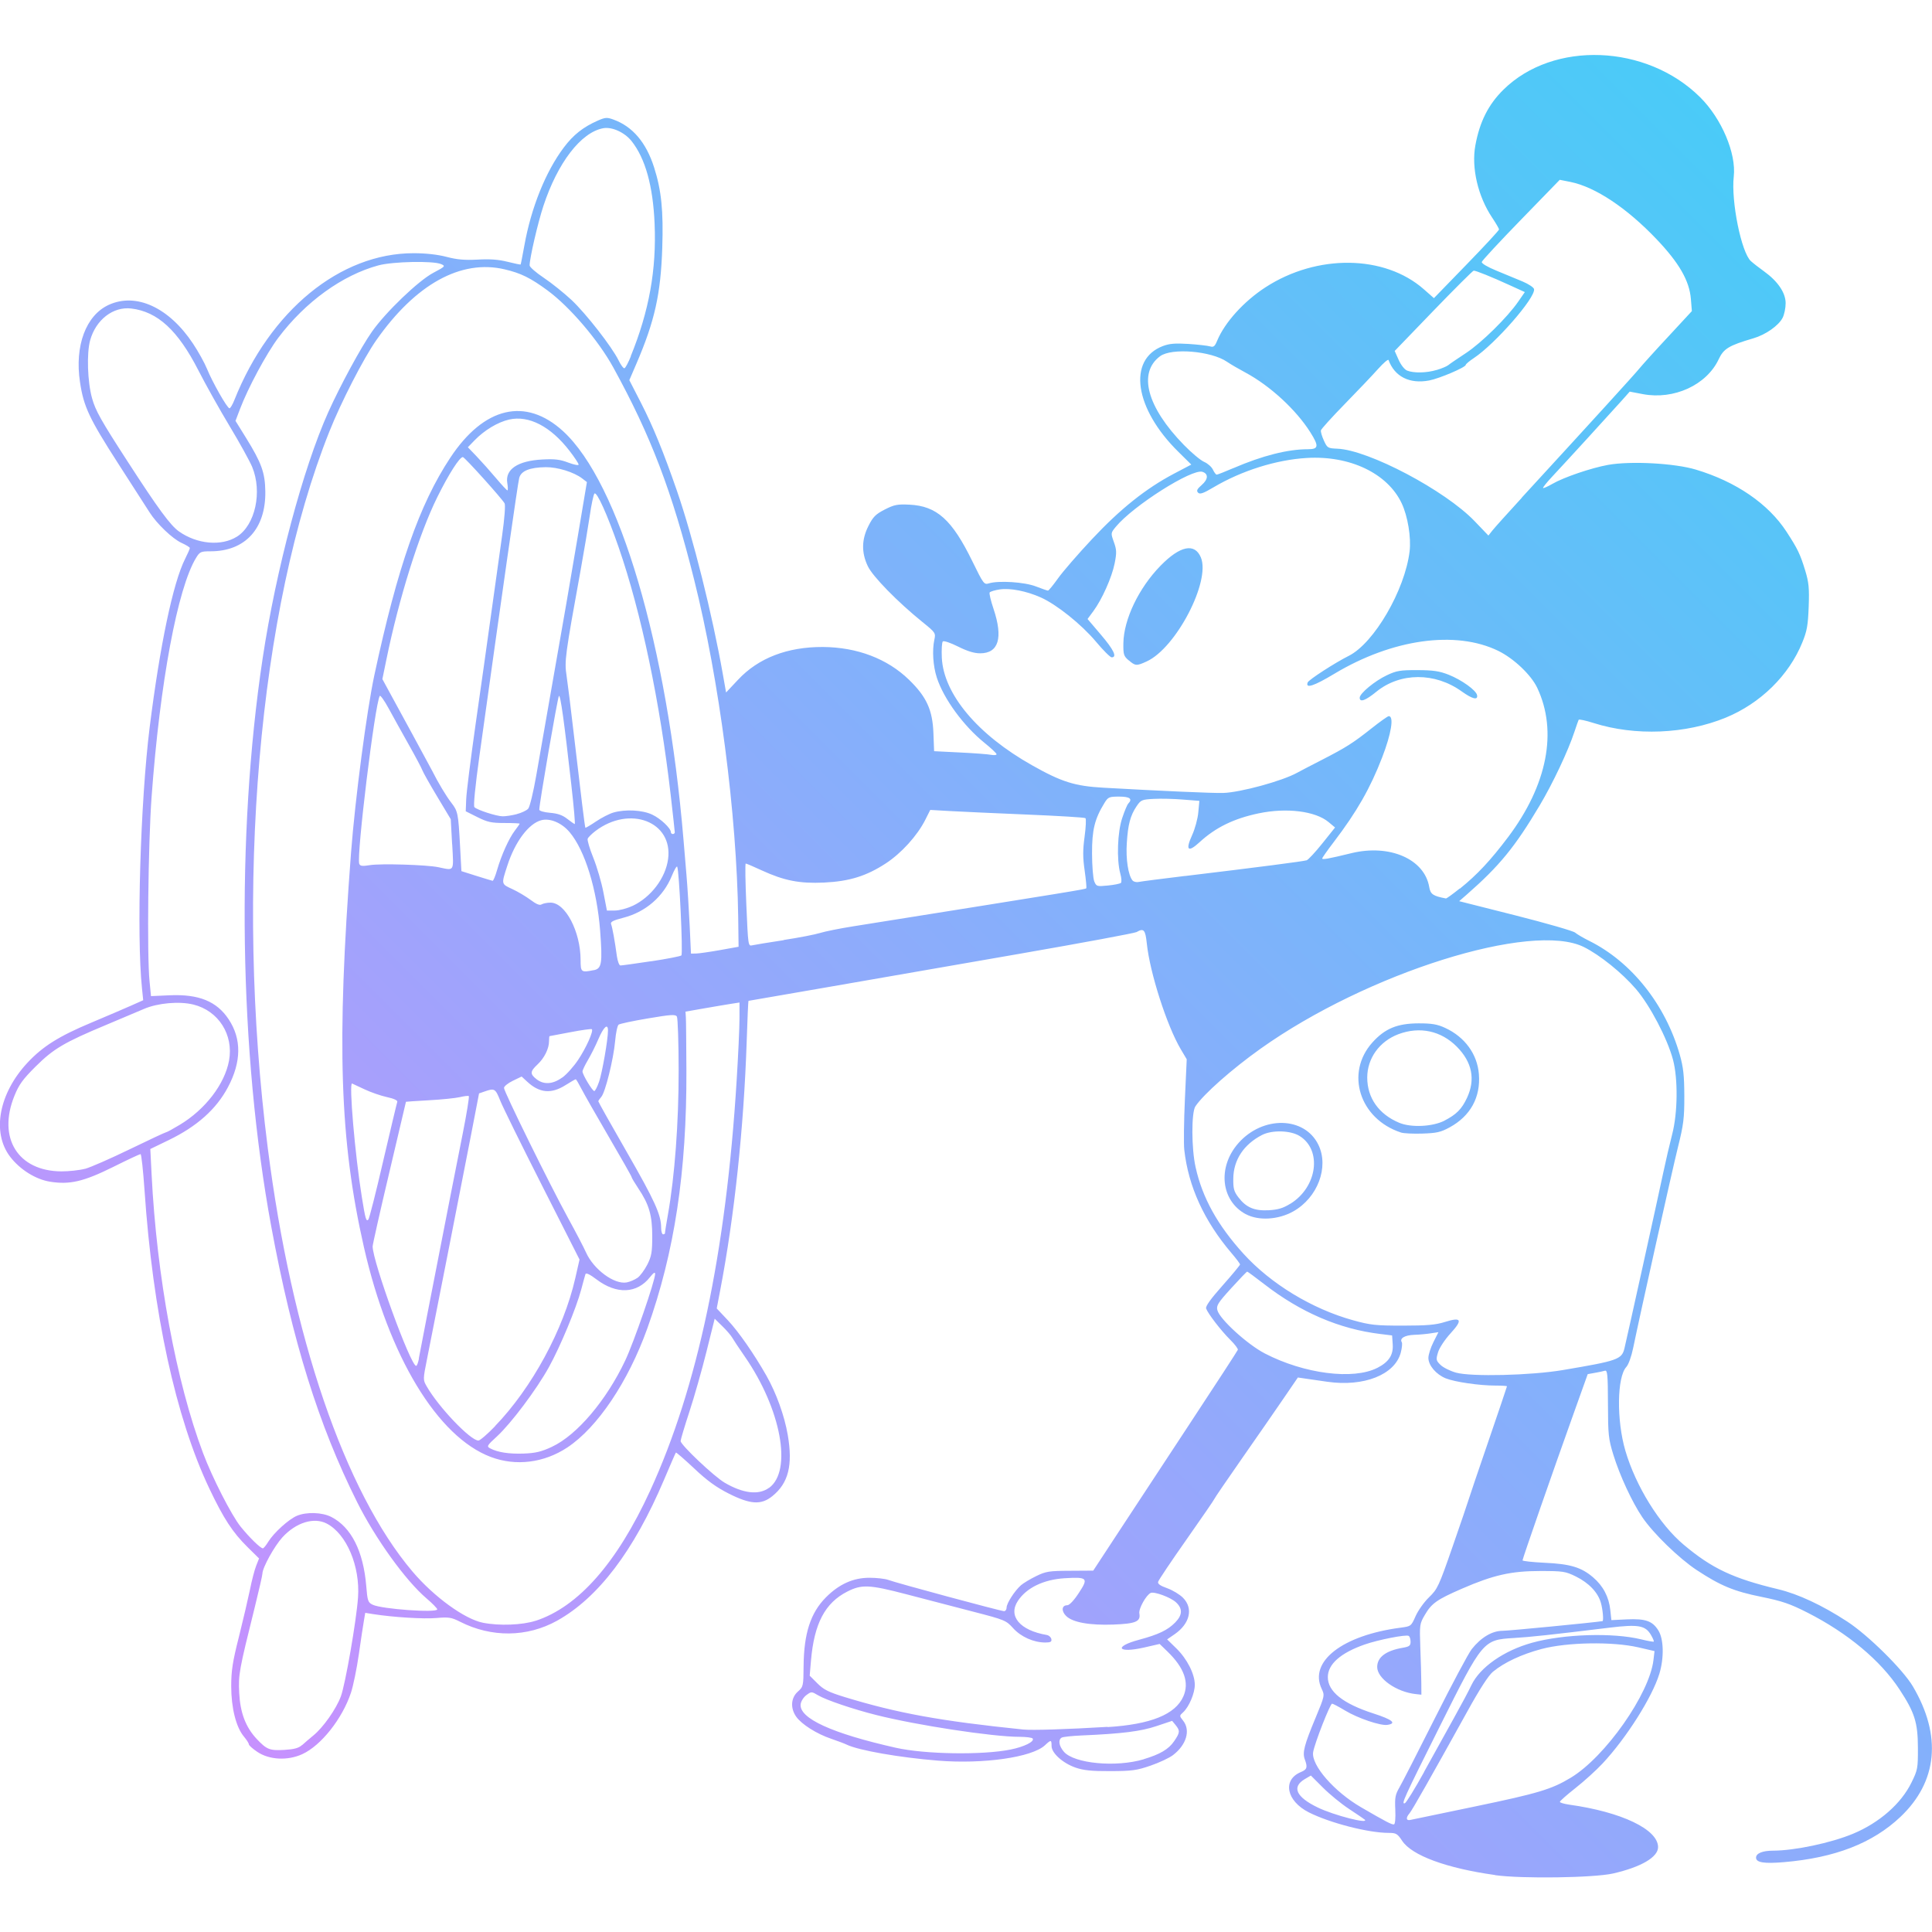 <?xml version="1.0" encoding="UTF-8" standalone="no"?>

<svg
   width="25.4mm"
   height="25.4mm"
   viewBox="0 0 25.4 25.4"
   version="1.1"
   id="svg5"
   xmlns="http://www.w3.org/2000/svg">
   <defs
     id="defs2">
    <linearGradient
       id="linearGradient9072"
       x1="191.974"
       y1="87.677"
       x2="166.574"
       y2="113.077"
       gradientUnits="userSpaceOnUse"
       >
      <stop
         style="stop-color:#3dd1f7;stop-opacity:1"
         offset="0"
         id="stop9068" />
      <stop
         style="stop-color:#d889ff;stop-opacity:1"
         offset="1"
         id="stop9070" />
    </linearGradient>
  </defs>
   <g
      id="layer1"
      transform="translate(-166.574,-87.677)">
      <path
         style="fill:url(#linearGradient9072);fill-opacity:1;stroke-width:0.026"
         d="m 186.23,112.328 c -0.638,-0.089 -1.095,-0.257 -1.222,-0.45 -0.062,-0.094 -0.079,-0.104 -0.178,-0.104 -0.267,-8e-5 -0.774,-0.131 -1.049,-0.27 -0.296,-0.15 -0.35,-0.428 -0.104,-0.53 0.082,-0.034 0.09,-0.062 0.051,-0.167 -0.033,-0.088 -0.008,-0.187 0.143,-0.549 0.119,-0.286 0.12,-0.292 0.079,-0.378 -0.171,-0.36 0.274,-0.704 1.038,-0.804 0.136,-0.018 0.138,-0.019 0.197,-0.152 0.033,-0.074 0.112,-0.186 0.177,-0.248 0.111,-0.108 0.128,-0.143 0.31,-0.668 0.106,-0.305 0.201,-0.584 0.211,-0.619 0.01,-0.035 0.128,-0.382 0.261,-0.77 0.133,-0.388 0.242,-0.711 0.242,-0.716 0,-0.006 -0.069,-0.01 -0.153,-0.01 -0.209,0 -0.532,-0.047 -0.652,-0.095 -0.126,-0.051 -0.228,-0.17 -0.228,-0.269 0,-0.042 0.03,-0.135 0.066,-0.207 l 0.066,-0.131 -0.099,0.015 c -0.054,0.009 -0.154,0.018 -0.222,0.02 -0.123,0.005 -0.192,0.047 -0.161,0.097 0.009,0.015 0.003,0.076 -0.013,0.137 -0.078,0.291 -0.485,0.452 -0.966,0.383 -0.099,-0.014 -0.227,-0.033 -0.284,-0.041 l -0.103,-0.015 -0.181,0.265 c -0.099,0.146 -0.346,0.501 -0.548,0.791 -0.202,0.29 -0.368,0.532 -0.368,0.539 0,0.007 -0.164,0.246 -0.365,0.532 -0.201,0.286 -0.37,0.537 -0.375,0.559 -0.008,0.027 0.028,0.052 0.118,0.084 0.071,0.025 0.164,0.081 0.208,0.125 0.139,0.139 0.093,0.34 -0.109,0.48 l -0.099,0.068 0.121,0.118 c 0.142,0.139 0.242,0.336 0.243,0.478 3e-4,0.112 -0.076,0.292 -0.154,0.363 -0.05,0.045 -0.05,0.046 6.4e-4,0.11 0.1,0.127 0.043,0.318 -0.134,0.453 -0.047,0.036 -0.179,0.098 -0.292,0.137 -0.182,0.063 -0.245,0.072 -0.529,0.073 -0.249,9.6e-4 -0.354,-0.01 -0.459,-0.046 -0.169,-0.059 -0.316,-0.191 -0.316,-0.285 0,-0.083 -0.007,-0.084 -0.088,-0.008 -0.171,0.158 -0.807,0.249 -1.406,0.201 -0.508,-0.041 -1.045,-0.135 -1.201,-0.211 -0.028,-0.014 -0.12,-0.048 -0.204,-0.077 -0.189,-0.064 -0.385,-0.188 -0.457,-0.288 -0.08,-0.112 -0.072,-0.249 0.02,-0.331 0.072,-0.064 0.074,-0.073 0.076,-0.336 0.004,-0.43 0.092,-0.701 0.294,-0.904 0.174,-0.174 0.358,-0.257 0.572,-0.257 0.096,0 0.207,0.013 0.247,0.028 0.098,0.038 1.481,0.411 1.523,0.411 0.018,0 0.033,-0.021 0.033,-0.048 0,-0.055 0.106,-0.22 0.189,-0.293 0.031,-0.027 0.12,-0.081 0.198,-0.119 0.129,-0.063 0.17,-0.07 0.447,-0.071 l 0.305,-0.002 0.314,-0.479 c 0.173,-0.263 0.599,-0.911 0.946,-1.439 0.348,-0.528 0.636,-0.971 0.641,-0.985 0.005,-0.013 -0.04,-0.073 -0.101,-0.133 -0.121,-0.12 -0.292,-0.343 -0.316,-0.41 -0.01,-0.029 0.059,-0.125 0.216,-0.302 0.127,-0.143 0.23,-0.268 0.23,-0.277 0,-0.01 -0.05,-0.077 -0.112,-0.149 -0.36,-0.423 -0.567,-0.876 -0.621,-1.357 -0.009,-0.078 -0.005,-0.378 0.008,-0.667 l 0.024,-0.525 -0.079,-0.133 c -0.182,-0.308 -0.406,-1.005 -0.446,-1.391 -0.019,-0.18 -0.04,-0.203 -0.135,-0.148 -0.025,0.014 -0.718,0.143 -1.541,0.286 -0.823,0.143 -1.959,0.34 -2.525,0.439 -0.565,0.098 -1.031,0.179 -1.035,0.179 -0.004,0 -0.015,0.239 -0.024,0.532 -0.038,1.136 -0.161,2.298 -0.349,3.277 l -0.045,0.235 0.146,0.155 c 0.142,0.151 0.344,0.442 0.508,0.73 0.129,0.228 0.237,0.527 0.28,0.779 0.068,0.397 0.009,0.633 -0.203,0.804 -0.147,0.118 -0.287,0.11 -0.573,-0.034 -0.164,-0.083 -0.285,-0.17 -0.455,-0.331 -0.128,-0.12 -0.236,-0.214 -0.24,-0.208 -0.005,0.005 -0.075,0.167 -0.156,0.358 -0.396,0.934 -0.867,1.553 -1.407,1.853 -0.393,0.218 -0.861,0.223 -1.274,0.013 -0.114,-0.058 -0.149,-0.063 -0.311,-0.049 -0.167,0.015 -0.569,-0.01 -0.83,-0.051 l -0.106,-0.017 -0.017,0.1 c -0.01,0.055 -0.04,0.254 -0.067,0.444 -0.027,0.189 -0.074,0.417 -0.104,0.507 -0.114,0.342 -0.393,0.694 -0.64,0.807 -0.192,0.088 -0.434,0.076 -0.592,-0.031 -0.06,-0.04 -0.11,-0.085 -0.11,-0.098 0,-0.014 -0.029,-0.059 -0.064,-0.101 -0.104,-0.123 -0.168,-0.378 -0.168,-0.663 7e-5,-0.204 0.018,-0.322 0.101,-0.649 0.055,-0.22 0.12,-0.499 0.145,-0.619 0.024,-0.121 0.061,-0.263 0.082,-0.316 l 0.038,-0.096 -0.151,-0.149 c -0.196,-0.193 -0.316,-0.377 -0.503,-0.771 -0.442,-0.931 -0.743,-2.315 -0.852,-3.925 -0.018,-0.259 -0.041,-0.471 -0.052,-0.471 -0.011,0 -0.172,0.075 -0.358,0.168 -0.391,0.194 -0.572,0.236 -0.831,0.195 -0.19,-0.03 -0.397,-0.16 -0.526,-0.329 -0.243,-0.319 -0.148,-0.832 0.229,-1.236 0.2,-0.214 0.413,-0.348 0.838,-0.526 0.195,-0.082 0.429,-0.182 0.519,-0.222 l 0.164,-0.073 -0.016,-0.156 c -0.073,-0.697 -0.021,-2.455 0.101,-3.433 0.135,-1.077 0.307,-1.899 0.466,-2.214 0.035,-0.069 0.063,-0.133 0.062,-0.143 -3.6e-4,-0.009 -0.05,-0.04 -0.11,-0.067 -0.118,-0.054 -0.323,-0.25 -0.418,-0.399 -0.032,-0.051 -0.22,-0.342 -0.416,-0.647 -0.379,-0.59 -0.452,-0.745 -0.5,-1.067 -0.072,-0.476 0.077,-0.878 0.378,-1.016 0.36,-0.165 0.792,0.034 1.108,0.51 0.07,0.105 0.153,0.255 0.184,0.332 0.072,0.177 0.266,0.518 0.295,0.518 0.012,0 0.041,-0.049 0.065,-0.11 0.469,-1.175 1.389,-1.929 2.355,-1.929 0.161,0 0.314,0.017 0.434,0.048 0.14,0.037 0.239,0.045 0.411,0.036 0.162,-0.009 0.274,-8.31e-4 0.392,0.029 0.091,0.023 0.168,0.039 0.171,0.035 0.003,-0.004 0.025,-0.116 0.049,-0.249 0.089,-0.497 0.28,-0.971 0.518,-1.288 0.126,-0.168 0.256,-0.27 0.447,-0.354 0.098,-0.043 0.122,-0.045 0.206,-0.014 0.252,0.091 0.431,0.302 0.535,0.63 0.096,0.301 0.123,0.57 0.107,1.057 -0.02,0.607 -0.099,0.962 -0.34,1.523 l -0.093,0.216 0.154,0.3 c 0.159,0.311 0.294,0.641 0.471,1.152 0.212,0.613 0.467,1.633 0.605,2.417 l 0.042,0.237 0.157,-0.167 c 0.267,-0.286 0.649,-0.433 1.116,-0.431 0.45,0.003 0.847,0.154 1.132,0.431 0.231,0.224 0.31,0.398 0.321,0.703 l 0.009,0.236 0.34,0.017 c 0.187,0.009 0.371,0.023 0.41,0.031 0.039,0.007 0.071,0.004 0.071,-0.008 -5e-5,-0.012 -0.071,-0.079 -0.158,-0.149 -0.277,-0.224 -0.537,-0.579 -0.628,-0.86 -0.049,-0.151 -0.062,-0.358 -0.032,-0.496 0.019,-0.088 0.016,-0.094 -0.155,-0.232 -0.329,-0.266 -0.656,-0.6 -0.72,-0.736 -0.085,-0.179 -0.082,-0.351 0.01,-0.531 0.059,-0.117 0.094,-0.152 0.213,-0.213 0.124,-0.063 0.165,-0.072 0.324,-0.064 0.36,0.017 0.561,0.197 0.829,0.747 0.144,0.294 0.153,0.307 0.215,0.288 0.128,-0.04 0.47,-0.018 0.619,0.04 0.078,0.03 0.15,0.055 0.159,0.055 0.01,6e-6 0.069,-0.073 0.132,-0.161 0.063,-0.089 0.265,-0.322 0.449,-0.518 0.37,-0.395 0.707,-0.664 1.075,-0.858 l 0.228,-0.12 -0.17,-0.168 c -0.577,-0.568 -0.671,-1.212 -0.204,-1.39 0.087,-0.033 0.162,-0.039 0.338,-0.028 0.124,0.008 0.251,0.023 0.282,0.032 0.047,0.014 0.063,0.002 0.095,-0.076 0.1,-0.24 0.351,-0.517 0.635,-0.701 0.677,-0.439 1.565,-0.428 2.081,0.026 l 0.133,0.117 0.428,-0.441 c 0.236,-0.243 0.428,-0.45 0.428,-0.462 0,-0.011 -0.04,-0.08 -0.088,-0.152 -0.189,-0.28 -0.278,-0.66 -0.223,-0.955 0.057,-0.31 0.171,-0.536 0.369,-0.731 0.655,-0.646 1.881,-0.599 2.585,0.099 0.282,0.279 0.477,0.738 0.443,1.042 -0.037,0.326 0.1,1.002 0.226,1.114 0.031,0.028 0.108,0.088 0.171,0.133 0.182,0.131 0.285,0.282 0.285,0.42 0,0.063 -0.018,0.15 -0.04,0.192 -0.053,0.103 -0.223,0.222 -0.384,0.269 -0.323,0.095 -0.391,0.136 -0.456,0.275 -0.159,0.339 -0.588,0.536 -0.997,0.459 l -0.173,-0.033 -0.104,0.117 c -0.15,0.168 -0.759,0.834 -0.914,0.999 -0.072,0.077 -0.127,0.145 -0.121,0.151 0.006,0.006 0.061,-0.019 0.122,-0.054 0.152,-0.088 0.512,-0.21 0.733,-0.25 0.297,-0.053 0.874,-0.022 1.153,0.062 0.528,0.158 0.953,0.449 1.192,0.816 0.148,0.228 0.179,0.292 0.246,0.51 0.048,0.159 0.055,0.232 0.046,0.477 -0.009,0.243 -0.022,0.319 -0.084,0.47 -0.175,0.432 -0.549,0.8 -1.006,0.988 -0.529,0.217 -1.191,0.244 -1.737,0.071 -0.103,-0.033 -0.191,-0.052 -0.197,-0.043 -0.005,0.009 -0.03,0.081 -0.056,0.159 -0.081,0.247 -0.282,0.674 -0.457,0.968 -0.325,0.546 -0.527,0.793 -0.958,1.171 l -0.1,0.087 0.74,0.187 c 0.407,0.103 0.76,0.205 0.784,0.226 0.024,0.021 0.108,0.07 0.186,0.109 0.557,0.277 1.003,0.839 1.191,1.499 0.046,0.163 0.058,0.27 0.059,0.539 6.3e-4,0.292 -0.01,0.379 -0.083,0.671 -0.078,0.314 -0.502,2.217 -0.59,2.645 -0.022,0.108 -0.061,0.217 -0.089,0.247 -0.124,0.133 -0.13,0.703 -0.013,1.102 0.137,0.466 0.448,0.968 0.766,1.235 0.372,0.313 0.65,0.444 1.243,0.586 0.263,0.063 0.579,0.21 0.908,0.425 0.275,0.179 0.731,0.63 0.862,0.851 0.383,0.648 0.327,1.252 -0.162,1.716 -0.365,0.346 -0.861,0.539 -1.533,0.596 -0.261,0.022 -0.366,0.005 -0.366,-0.059 0,-0.057 0.084,-0.092 0.224,-0.092 0.286,-9.5e-4 0.761,-0.102 1.05,-0.222 0.346,-0.144 0.633,-0.395 0.769,-0.673 0.082,-0.166 0.086,-0.188 0.085,-0.458 -9.5e-4,-0.333 -0.043,-0.464 -0.242,-0.767 -0.251,-0.382 -0.682,-0.741 -1.209,-1.009 -0.23,-0.117 -0.333,-0.152 -0.607,-0.208 -0.362,-0.073 -0.537,-0.146 -0.85,-0.352 -0.232,-0.153 -0.57,-0.481 -0.714,-0.693 -0.135,-0.199 -0.297,-0.548 -0.382,-0.823 -0.064,-0.208 -0.07,-0.263 -0.071,-0.671 -9.6e-4,-0.383 -0.007,-0.443 -0.04,-0.434 -0.021,0.007 -0.081,0.019 -0.132,0.028 l -0.094,0.017 -0.186,0.52 c -0.268,0.748 -0.671,1.906 -0.671,1.928 0,0.01 0.131,0.024 0.29,0.032 0.336,0.015 0.483,0.059 0.637,0.191 0.133,0.113 0.209,0.259 0.227,0.431 l 0.014,0.132 0.204,-0.01 c 0.246,-0.011 0.336,0.021 0.414,0.146 0.071,0.114 0.076,0.361 0.013,0.569 -0.094,0.308 -0.433,0.844 -0.747,1.18 -0.082,0.088 -0.241,0.232 -0.355,0.322 -0.113,0.089 -0.206,0.171 -0.206,0.182 0,0.011 0.055,0.027 0.123,0.037 0.688,0.096 1.167,0.325 1.168,0.558 0,0.132 -0.221,0.262 -0.592,0.347 -0.25,0.057 -1.199,0.071 -1.55,0.022 z m -1.312,-0.859 c -0.008,-0.159 0,-0.199 0.055,-0.294 0.035,-0.06 0.246,-0.472 0.468,-0.914 0.222,-0.442 0.439,-0.849 0.482,-0.903 0.122,-0.154 0.268,-0.241 0.407,-0.241 0.083,-4e-4 1.182,-0.107 1.312,-0.127 0.017,-0.003 0.004,-0.153 -0.021,-0.24 -0.038,-0.136 -0.157,-0.262 -0.329,-0.347 -0.137,-0.067 -0.168,-0.072 -0.469,-0.072 -0.382,0 -0.616,0.053 -1.028,0.232 -0.329,0.143 -0.399,0.192 -0.488,0.344 -0.069,0.118 -0.071,0.129 -0.06,0.431 0.007,0.17 0.012,0.379 0.013,0.464 l 9.6e-4,0.155 -0.074,-0.008 c -0.253,-0.027 -0.507,-0.205 -0.507,-0.356 0,-0.13 0.116,-0.216 0.342,-0.254 0.08,-0.014 0.097,-0.027 0.097,-0.078 0,-0.034 -0.011,-0.069 -0.025,-0.077 -0.034,-0.021 -0.402,0.051 -0.581,0.114 -0.316,0.111 -0.482,0.259 -0.482,0.428 0,0.19 0.2,0.349 0.6,0.478 0.249,0.08 0.311,0.131 0.182,0.15 -0.091,0.013 -0.388,-0.088 -0.554,-0.188 -0.083,-0.05 -0.161,-0.091 -0.172,-0.091 -0.026,0 -0.231,0.524 -0.249,0.637 -0.028,0.17 0.275,0.519 0.63,0.725 0.327,0.19 0.407,0.232 0.433,0.225 0.015,-0.004 0.022,-0.082 0.017,-0.191 z m -0.405,0.129 c -0.013,-0.012 -0.106,-0.075 -0.205,-0.14 -0.099,-0.065 -0.252,-0.19 -0.34,-0.278 l -0.16,-0.16 -0.08,0.047 c -0.174,0.103 -0.115,0.234 0.166,0.371 0.214,0.105 0.699,0.229 0.619,0.158 z m 1.456,-0.172 c 0.826,-0.172 1.005,-0.225 1.257,-0.378 0.453,-0.274 1.033,-1.1 1.086,-1.546 l 0.014,-0.118 -0.216,-0.05 c -0.337,-0.077 -0.933,-0.067 -1.268,0.022 -0.264,0.07 -0.492,0.177 -0.641,0.3 -0.057,0.047 -0.176,0.231 -0.333,0.516 -0.48,0.866 -0.729,1.306 -0.764,1.346 -0.049,0.056 -0.044,0.098 0.01,0.086 0.025,-0.006 0.409,-0.086 0.855,-0.178 z m -0.674,-0.452 c 0.121,-0.219 0.298,-0.538 0.393,-0.709 0.095,-0.17 0.199,-0.365 0.23,-0.432 0.112,-0.236 0.427,-0.456 0.799,-0.559 0.415,-0.115 1.064,-0.135 1.435,-0.044 0.085,0.021 0.159,0.034 0.164,0.029 0.005,-0.005 -0.012,-0.045 -0.037,-0.088 -0.074,-0.125 -0.165,-0.141 -0.545,-0.095 -0.769,0.094 -1.039,0.123 -1.258,0.136 -0.403,0.024 -0.408,0.031 -0.967,1.15 -0.487,0.974 -0.516,1.039 -0.465,1.022 0.017,-0.006 0.131,-0.19 0.252,-0.409 z m -3.684,-0.169 c 0.216,-0.065 0.327,-0.131 0.399,-0.236 0.078,-0.114 0.08,-0.138 0.02,-0.212 l -0.046,-0.056 -0.206,0.069 c -0.205,0.069 -0.452,0.1 -0.983,0.123 -0.129,0.006 -0.248,0.018 -0.264,0.029 -0.048,0.029 -0.035,0.11 0.03,0.185 0.134,0.156 0.686,0.208 1.05,0.099 z m -1.75,-0.127 c 0.178,-0.036 0.315,-0.104 0.29,-0.144 -0.008,-0.013 -0.087,-0.023 -0.175,-0.023 -0.351,0 -1.35,-0.152 -1.887,-0.288 -0.299,-0.075 -0.655,-0.196 -0.758,-0.257 -0.088,-0.052 -0.09,-0.052 -0.156,-0.003 -0.037,0.027 -0.07,0.081 -0.075,0.119 -0.022,0.186 0.412,0.384 1.252,0.573 0.383,0.086 1.141,0.098 1.509,0.023 z m -9.314,-0.059 c 0.032,-0.03 0.099,-0.086 0.147,-0.126 0.128,-0.104 0.3,-0.348 0.361,-0.513 0.059,-0.157 0.205,-0.998 0.226,-1.302 0.029,-0.41 -0.151,-0.834 -0.41,-0.97 -0.169,-0.088 -0.404,-0.016 -0.584,0.18 -0.106,0.116 -0.263,0.4 -0.263,0.478 -2e-5,0.02 -0.045,0.217 -0.1,0.439 -0.208,0.837 -0.217,0.887 -0.205,1.129 0.013,0.261 0.085,0.45 0.23,0.605 0.132,0.14 0.171,0.155 0.364,0.144 0.13,-0.008 0.188,-0.024 0.232,-0.064 z m 10.587,-0.236 c 0.568,-0.035 0.892,-0.166 0.997,-0.402 0.081,-0.182 0.012,-0.378 -0.207,-0.59 l -0.104,-0.101 -0.205,0.047 c -0.347,0.079 -0.406,-0.011 -0.066,-0.102 0.256,-0.069 0.376,-0.126 0.476,-0.228 0.096,-0.098 0.099,-0.182 0.009,-0.265 -0.069,-0.064 -0.282,-0.143 -0.331,-0.123 -0.059,0.025 -0.162,0.209 -0.15,0.27 0.02,0.106 -0.047,0.135 -0.339,0.146 -0.316,0.012 -0.54,-0.029 -0.624,-0.113 -0.066,-0.066 -0.058,-0.141 0.016,-0.141 0.027,0 0.088,-0.064 0.151,-0.161 0.13,-0.197 0.115,-0.212 -0.186,-0.194 -0.277,0.017 -0.502,0.126 -0.615,0.298 -0.132,0.2 0.027,0.388 0.38,0.448 0.028,0.005 0.055,0.029 0.06,0.054 0.007,0.035 -0.01,0.045 -0.079,0.045 -0.153,0 -0.32,-0.074 -0.423,-0.188 -0.093,-0.103 -0.11,-0.11 -0.524,-0.217 -0.235,-0.061 -0.631,-0.164 -0.879,-0.229 -0.49,-0.128 -0.589,-0.132 -0.779,-0.035 -0.292,0.149 -0.434,0.42 -0.476,0.906 l -0.017,0.199 0.101,0.101 c 0.083,0.083 0.147,0.115 0.358,0.18 0.694,0.212 1.256,0.315 2.348,0.427 0.118,0.012 0.581,-0.003 1.11,-0.035 z m -7.519,-1.397 c 0.562,-0.183 1.072,-0.763 1.508,-1.714 0.621,-1.355 0.995,-3.125 1.135,-5.38 0.021,-0.334 0.038,-0.703 0.038,-0.821 l 1.4e-4,-0.214 -0.11,0.017 c -0.06,0.01 -0.22,0.036 -0.355,0.06 l -0.245,0.043 0.005,0.077 c 0.003,0.043 0.005,0.356 0.007,0.696 0.005,1.327 -0.156,2.394 -0.514,3.392 -0.251,0.7 -0.654,1.301 -1.05,1.564 -0.308,0.204 -0.677,0.25 -1.007,0.126 -0.702,-0.264 -1.342,-1.323 -1.669,-2.76 -0.318,-1.401 -0.36,-2.671 -0.169,-5.186 0.054,-0.705 0.206,-1.864 0.307,-2.335 0.305,-1.422 0.592,-2.243 0.997,-2.855 0.444,-0.672 0.991,-0.801 1.484,-0.35 0.738,0.676 1.368,2.813 1.583,5.372 0.008,0.092 0.025,0.301 0.039,0.464 0.014,0.163 0.032,0.462 0.042,0.664 l 0.017,0.368 0.068,-9.5e-4 c 0.037,-7.7e-4 0.178,-0.021 0.313,-0.045 l 0.245,-0.044 -0.005,-0.387 c -0.019,-1.357 -0.248,-3.117 -0.579,-4.438 -0.291,-1.163 -0.568,-1.89 -1.062,-2.789 -0.197,-0.359 -0.572,-0.798 -0.865,-1.014 -0.224,-0.165 -0.351,-0.228 -0.565,-0.278 -0.574,-0.135 -1.172,0.196 -1.688,0.933 -0.167,0.238 -0.464,0.817 -0.617,1.202 -0.931,2.336 -1.245,5.993 -0.809,9.415 0.315,2.477 1.013,4.52 1.902,5.569 0.281,0.332 0.686,0.626 0.926,0.674 0.215,0.043 0.518,0.031 0.694,-0.026 z m -1.292,-0.15 c 0,-0.013 -0.064,-0.079 -0.143,-0.146 -0.275,-0.235 -0.671,-0.785 -0.91,-1.263 -0.508,-1.016 -0.852,-2.121 -1.13,-3.625 -0.422,-2.287 -0.465,-5.136 -0.113,-7.47 0.175,-1.163 0.532,-2.501 0.863,-3.237 0.158,-0.351 0.43,-0.853 0.575,-1.059 0.18,-0.256 0.609,-0.668 0.805,-0.772 0.159,-0.084 0.163,-0.089 0.103,-0.115 -0.106,-0.045 -0.634,-0.034 -0.824,0.017 -0.474,0.128 -0.961,0.48 -1.315,0.95 -0.156,0.207 -0.4,0.661 -0.505,0.939 l -0.059,0.155 0.14,0.226 c 0.201,0.325 0.249,0.456 0.252,0.702 0.007,0.49 -0.265,0.787 -0.72,0.787 -0.127,0 -0.141,0.006 -0.189,0.084 -0.244,0.397 -0.476,1.64 -0.586,3.142 -0.045,0.615 -0.062,2.085 -0.027,2.427 l 0.019,0.195 0.244,-0.011 c 0.385,-0.017 0.621,0.079 0.778,0.317 0.17,0.257 0.167,0.558 -0.01,0.891 -0.153,0.289 -0.407,0.516 -0.781,0.697 l -0.24,0.116 0.017,0.335 c 0.067,1.337 0.323,2.725 0.677,3.664 0.121,0.322 0.373,0.815 0.492,0.964 0.117,0.145 0.262,0.287 0.294,0.287 0.01,3e-5 0.042,-0.039 0.071,-0.087 0.073,-0.118 0.269,-0.296 0.377,-0.341 0.127,-0.053 0.331,-0.046 0.451,0.015 0.262,0.134 0.422,0.449 0.46,0.909 0.016,0.198 0.023,0.216 0.086,0.246 0.12,0.057 0.847,0.109 0.847,0.06 z m 4.361,-1.597 c 0.31,-0.224 0.16,-1.038 -0.32,-1.73 -0.073,-0.105 -0.146,-0.215 -0.163,-0.245 -0.017,-0.03 -0.076,-0.099 -0.131,-0.152 l -0.1,-0.098 -0.108,0.433 c -0.059,0.238 -0.16,0.593 -0.224,0.788 -0.064,0.195 -0.116,0.37 -0.116,0.387 0,0.051 0.439,0.466 0.579,0.548 0.243,0.142 0.447,0.166 0.582,0.068 z m -2.852,-0.542 c 0.327,-0.153 0.714,-0.609 0.962,-1.134 0.112,-0.236 0.394,-1.052 0.393,-1.138 -1.5e-4,-0.029 -0.022,-0.015 -0.067,0.042 -0.172,0.219 -0.44,0.23 -0.704,0.03 -0.088,-0.067 -0.138,-0.09 -0.145,-0.069 -0.006,0.018 -0.031,0.108 -0.055,0.2 -0.066,0.248 -0.275,0.751 -0.425,1.022 -0.164,0.297 -0.499,0.742 -0.684,0.912 -0.13,0.119 -0.137,0.131 -0.09,0.156 0.099,0.053 0.25,0.076 0.443,0.069 0.156,-0.006 0.231,-0.024 0.371,-0.089 z m -0.75,-0.271 c 0.484,-0.501 0.902,-1.271 1.055,-1.944 l 0.056,-0.246 -0.492,-0.971 c -0.271,-0.534 -0.519,-1.038 -0.551,-1.119 -0.062,-0.156 -0.075,-0.165 -0.2,-0.121 l -0.078,0.027 -0.108,0.56 c -0.125,0.644 -0.493,2.517 -0.575,2.927 -0.055,0.276 -0.055,0.278 -0.005,0.365 0.157,0.274 0.575,0.712 0.68,0.712 0.02,8e-5 0.119,-0.085 0.219,-0.189 z m 11.597,-0.764 c 0.154,-0.079 0.214,-0.169 0.205,-0.31 l -0.008,-0.118 -0.155,-0.019 c -0.538,-0.065 -1.047,-0.284 -1.527,-0.656 -0.116,-0.09 -0.217,-0.164 -0.223,-0.164 -0.007,0 -0.102,0.099 -0.211,0.219 -0.174,0.191 -0.197,0.228 -0.181,0.288 0.029,0.117 0.395,0.451 0.624,0.569 0.517,0.268 1.162,0.35 1.477,0.19 z m 2.442,0.027 c 0.724,-0.122 0.775,-0.14 0.81,-0.287 0.036,-0.15 0.446,-2.005 0.51,-2.309 0.033,-0.156 0.086,-0.383 0.117,-0.503 0.073,-0.28 0.078,-0.728 0.011,-0.981 -0.075,-0.28 -0.302,-0.713 -0.487,-0.929 -0.181,-0.211 -0.472,-0.446 -0.684,-0.552 -0.684,-0.341 -2.851,0.34 -4.251,1.336 -0.378,0.269 -0.75,0.598 -0.857,0.758 -0.054,0.081 -0.053,0.556 0.003,0.802 0.089,0.402 0.29,0.763 0.63,1.137 0.36,0.396 0.901,0.724 1.438,0.873 0.231,0.064 0.3,0.071 0.658,0.071 0.315,-1.4e-4 0.432,-0.01 0.551,-0.048 0.219,-0.069 0.238,-0.029 0.073,0.151 -0.074,0.081 -0.146,0.19 -0.163,0.248 -0.029,0.096 -0.026,0.108 0.032,0.165 0.034,0.034 0.126,0.08 0.204,0.102 0.201,0.056 0.984,0.037 1.406,-0.034 z m -4.167,-2.048 c -0.33,-0.177 -0.377,-0.619 -0.099,-0.935 0.321,-0.364 0.871,-0.352 1.052,0.022 0.142,0.293 -0.01,0.695 -0.33,0.875 -0.197,0.111 -0.457,0.126 -0.623,0.037 z m 0.584,-0.138 c 0.354,-0.218 0.421,-0.705 0.122,-0.891 -0.12,-0.075 -0.364,-0.081 -0.495,-0.013 -0.24,0.124 -0.374,0.327 -0.377,0.572 -0.002,0.132 0.009,0.171 0.067,0.247 0.102,0.134 0.21,0.18 0.399,0.17 0.121,-0.007 0.188,-0.026 0.284,-0.086 z m 1.454,-0.937 c -0.544,-0.178 -0.736,-0.782 -0.375,-1.184 0.165,-0.183 0.327,-0.25 0.607,-0.251 0.174,-2.2e-4 0.246,0.012 0.348,0.059 0.259,0.119 0.424,0.344 0.445,0.609 0.024,0.304 -0.111,0.55 -0.384,0.699 -0.117,0.064 -0.172,0.076 -0.358,0.082 -0.121,0.004 -0.248,-0.002 -0.284,-0.014 z m 0.572,-0.156 c 0.158,-0.082 0.226,-0.15 0.296,-0.298 0.114,-0.243 0.069,-0.471 -0.134,-0.675 -0.208,-0.209 -0.486,-0.268 -0.766,-0.164 -0.25,0.094 -0.411,0.317 -0.411,0.571 0,0.267 0.152,0.482 0.42,0.594 0.157,0.066 0.44,0.052 0.596,-0.028 z m -13.484,3.127 c 0.015,-0.083 0.146,-0.761 0.415,-2.135 0.036,-0.184 0.109,-0.554 0.162,-0.82 0.053,-0.267 0.089,-0.49 0.08,-0.495 -0.01,-0.006 -0.062,7.6e-4 -0.118,0.014 -0.056,0.013 -0.238,0.032 -0.405,0.041 -0.167,0.01 -0.303,0.018 -0.303,0.02 0,0.002 -0.099,0.42 -0.219,0.93 -0.121,0.51 -0.219,0.947 -0.219,0.971 0,0.2 0.499,1.571 0.572,1.571 0.011,0 0.027,-0.044 0.037,-0.097 z m 2.875,-1.06 c 0.035,-0.025 0.093,-0.104 0.129,-0.174 0.055,-0.109 0.065,-0.163 0.065,-0.373 0,-0.276 -0.041,-0.418 -0.185,-0.632 -0.047,-0.071 -0.086,-0.136 -0.086,-0.145 0,-0.01 -0.135,-0.247 -0.299,-0.528 -0.164,-0.281 -0.327,-0.567 -0.362,-0.635 -0.035,-0.068 -0.068,-0.124 -0.074,-0.124 -0.007,0 -0.067,0.035 -0.134,0.077 -0.188,0.119 -0.343,0.105 -0.506,-0.047 l -0.071,-0.066 -0.116,0.056 c -0.064,0.031 -0.116,0.073 -0.116,0.094 0,0.049 0.6,1.268 0.842,1.71 0.103,0.187 0.209,0.391 0.236,0.452 0.1,0.224 0.371,0.424 0.534,0.395 0.043,-0.008 0.106,-0.035 0.142,-0.06 z m 0.361,-0.592 c 2e-5,-0.011 0.018,-0.118 0.039,-0.239 0.089,-0.501 0.142,-1.21 0.141,-1.895 -2.2e-4,-0.37 -0.011,-0.689 -0.023,-0.709 -0.019,-0.031 -0.078,-0.027 -0.38,0.024 -0.197,0.033 -0.37,0.07 -0.386,0.082 -0.016,0.012 -0.037,0.109 -0.046,0.217 -0.022,0.241 -0.13,0.675 -0.182,0.733 -0.021,0.024 -0.039,0.05 -0.039,0.058 0,0.009 0.169,0.309 0.375,0.668 0.368,0.641 0.451,0.824 0.451,0.995 0,0.047 0.012,0.086 0.026,0.086 0.014,0 0.026,-0.009 0.026,-0.019 z m -3.704,-0.946 c 0.096,-0.41 0.179,-0.76 0.185,-0.776 0.007,-0.019 -0.045,-0.043 -0.138,-0.063 -0.082,-0.018 -0.213,-0.064 -0.291,-0.101 -0.078,-0.037 -0.152,-0.072 -0.165,-0.077 -0.044,-0.019 0.038,0.938 0.128,1.493 0.047,0.292 0.057,0.326 0.086,0.295 0.012,-0.013 0.1,-0.359 0.195,-0.77 z m -3.921,0.105 c 0.071,-0.019 0.336,-0.135 0.589,-0.258 0.253,-0.123 0.468,-0.223 0.477,-0.223 0.01,-5e-5 0.09,-0.044 0.18,-0.098 0.336,-0.202 0.591,-0.535 0.648,-0.844 0.062,-0.34 -0.138,-0.655 -0.468,-0.737 -0.185,-0.046 -0.47,-0.021 -0.652,0.058 -0.085,0.037 -0.309,0.131 -0.497,0.21 -0.549,0.229 -0.692,0.314 -0.924,0.545 -0.171,0.17 -0.221,0.239 -0.281,0.388 -0.224,0.554 0.047,0.989 0.618,0.992 0.099,4e-4 0.239,-0.015 0.31,-0.034 z m 6.759,-1.145 c 0.041,-0.12 0.117,-0.554 0.117,-0.673 3e-4,-0.101 -0.057,-0.05 -0.127,0.114 -0.036,0.085 -0.098,0.208 -0.137,0.274 -0.039,0.066 -0.071,0.133 -0.071,0.149 0,0.042 0.13,0.258 0.155,0.258 0.011,0 0.04,-0.055 0.063,-0.123 z m -0.484,-0.055 c 0.057,-0.041 0.15,-0.145 0.208,-0.232 0.106,-0.158 0.205,-0.38 0.181,-0.404 -0.007,-0.007 -0.134,0.011 -0.281,0.039 -0.148,0.029 -0.271,0.052 -0.275,0.052 -0.004,4e-5 -0.007,0.029 -0.007,0.066 0,0.098 -0.061,0.222 -0.152,0.307 -0.098,0.092 -0.1,0.124 -0.013,0.193 0.096,0.075 0.214,0.068 0.337,-0.021 z m 0.415,-1.412 c 0.104,-0.021 0.115,-0.089 0.083,-0.517 -0.042,-0.546 -0.2,-1.059 -0.401,-1.297 -0.104,-0.124 -0.26,-0.189 -0.375,-0.157 -0.165,0.045 -0.342,0.282 -0.443,0.593 -0.082,0.252 -0.084,0.243 0.065,0.312 0.074,0.034 0.182,0.099 0.241,0.143 0.073,0.055 0.118,0.074 0.143,0.058 0.02,-0.012 0.072,-0.023 0.117,-0.023 0.196,-9.5e-4 0.395,0.379 0.396,0.754 3.8e-4,0.162 0.007,0.167 0.175,0.133 z m 0.754,-0.117 c 0.206,-0.031 0.385,-0.066 0.397,-0.077 0.023,-0.02 -0.029,-1.123 -0.055,-1.167 -0.007,-0.012 -0.039,0.043 -0.071,0.122 -0.111,0.272 -0.344,0.474 -0.635,0.549 -0.139,0.036 -0.175,0.055 -0.163,0.085 0.017,0.043 0.05,0.228 0.076,0.42 0.01,0.068 0.03,0.123 0.047,0.123 0.017,2.9e-4 0.199,-0.025 0.405,-0.056 z m 1.742,-0.28 c 0.199,-0.03 0.413,-0.072 0.477,-0.092 0.064,-0.02 0.261,-0.06 0.439,-0.088 2.973,-0.474 3.048,-0.486 3.062,-0.5 0.006,-0.006 -0.004,-0.11 -0.021,-0.232 -0.025,-0.172 -0.025,-0.271 -9.6e-4,-0.447 0.017,-0.125 0.022,-0.234 0.011,-0.243 -0.01,-0.009 -0.356,-0.03 -0.767,-0.047 -0.412,-0.017 -0.866,-0.038 -1.011,-0.046 l -0.262,-0.015 -0.066,0.131 c -0.105,0.208 -0.314,0.438 -0.517,0.571 -0.257,0.168 -0.48,0.237 -0.814,0.253 -0.321,0.015 -0.524,-0.025 -0.818,-0.16 -0.107,-0.05 -0.202,-0.09 -0.211,-0.09 -0.009,-2.7e-5 -0.005,0.245 0.008,0.544 0.023,0.535 0.024,0.544 0.077,0.531 0.03,-0.007 0.217,-0.038 0.416,-0.068 z m -1.987,-0.448 c 0.242,-0.114 0.433,-0.365 0.467,-0.614 0.068,-0.493 -0.503,-0.714 -0.956,-0.37 -0.048,0.037 -0.094,0.082 -0.101,0.101 -0.007,0.019 0.026,0.131 0.074,0.25 0.048,0.119 0.108,0.324 0.133,0.455 l 0.046,0.239 0.103,-1.46e-4 c 0.057,-7.4e-5 0.161,-0.027 0.232,-0.061 z m 10.877,-0.227 c 0.225,-0.181 0.404,-0.372 0.635,-0.679 0.515,-0.686 0.652,-1.389 0.382,-1.961 -0.081,-0.171 -0.308,-0.386 -0.512,-0.486 -0.56,-0.273 -1.393,-0.157 -2.157,0.302 -0.268,0.161 -0.381,0.198 -0.349,0.113 0.013,-0.035 0.359,-0.259 0.541,-0.35 0.331,-0.166 0.737,-0.863 0.799,-1.373 0.022,-0.183 -0.024,-0.462 -0.104,-0.632 -0.186,-0.394 -0.682,-0.631 -1.25,-0.596 -0.401,0.024 -0.854,0.167 -1.221,0.384 -0.138,0.082 -0.182,0.097 -0.206,0.072 -0.024,-0.025 -0.014,-0.047 0.048,-0.101 0.086,-0.075 0.09,-0.147 0.009,-0.173 -0.137,-0.044 -0.909,0.446 -1.137,0.721 -0.069,0.084 -0.069,0.084 -0.027,0.202 0.037,0.103 0.038,0.14 0.01,0.282 -0.037,0.184 -0.166,0.473 -0.28,0.627 l -0.076,0.103 0.176,0.207 c 0.169,0.198 0.216,0.297 0.141,0.297 -0.019,0 -0.113,-0.094 -0.209,-0.209 -0.188,-0.224 -0.515,-0.486 -0.724,-0.579 -0.189,-0.084 -0.401,-0.125 -0.538,-0.105 -0.065,0.01 -0.125,0.028 -0.133,0.04 -0.008,0.012 0.015,0.11 0.051,0.216 0.128,0.382 0.067,0.584 -0.176,0.584 -0.079,0 -0.169,-0.028 -0.291,-0.089 -0.1,-0.05 -0.187,-0.079 -0.2,-0.067 -0.012,0.012 -0.018,0.108 -0.013,0.214 0.024,0.48 0.47,1.011 1.188,1.415 0.388,0.219 0.562,0.273 0.937,0.294 0.765,0.043 1.442,0.073 1.574,0.069 0.226,-0.007 0.778,-0.157 0.975,-0.267 0.034,-0.019 0.178,-0.094 0.319,-0.166 0.325,-0.167 0.414,-0.224 0.66,-0.419 0.11,-0.087 0.21,-0.158 0.223,-0.158 0.071,0 0.034,0.23 -0.087,0.543 -0.157,0.406 -0.332,0.713 -0.636,1.112 -0.084,0.11 -0.152,0.207 -0.152,0.216 0,0.019 0.079,0.005 0.386,-0.07 0.501,-0.121 0.959,0.078 1.021,0.446 0.016,0.095 0.05,0.118 0.22,0.15 0.008,0.001 0.089,-0.057 0.181,-0.131 z M 184.45,96.85 c 0,-0.057 0.2,-0.222 0.358,-0.296 0.127,-0.06 0.177,-0.068 0.403,-0.067 0.207,7.67e-4 0.287,0.013 0.407,0.06 0.172,0.068 0.363,0.205 0.375,0.269 0.014,0.07 -0.061,0.052 -0.202,-0.049 -0.352,-0.253 -0.808,-0.251 -1.122,0.004 -0.143,0.117 -0.219,0.144 -0.219,0.079 z m -3.037,-0.491 c -0.066,-0.057 -0.072,-0.077 -0.07,-0.226 0.005,-0.313 0.202,-0.725 0.488,-1.018 0.258,-0.264 0.45,-0.303 0.531,-0.109 0.13,0.313 -0.326,1.189 -0.711,1.366 -0.134,0.062 -0.151,0.061 -0.237,-0.014 z m -0.103,2.927 c 0.012,-0.011 0.009,-0.067 -0.008,-0.126 -0.049,-0.183 -0.037,-0.543 0.026,-0.729 0.03,-0.091 0.066,-0.176 0.079,-0.189 0.06,-0.062 0.022,-0.092 -0.119,-0.092 -0.133,0 -0.146,0.006 -0.194,0.084 -0.129,0.21 -0.164,0.354 -0.163,0.664 3.9e-4,0.163 0.014,0.328 0.029,0.366 0.028,0.067 0.034,0.069 0.178,0.055 0.082,-0.008 0.159,-0.023 0.171,-0.034 z m 0.843,-0.092 c 0.949,-0.114 1.56,-0.193 1.6,-0.207 0.021,-0.007 0.114,-0.107 0.206,-0.222 l 0.167,-0.209 -0.085,-0.071 c -0.174,-0.145 -0.552,-0.192 -0.919,-0.115 -0.329,0.069 -0.567,0.186 -0.778,0.38 -0.152,0.14 -0.188,0.105 -0.097,-0.094 0.037,-0.081 0.074,-0.216 0.081,-0.299 l 0.014,-0.151 -0.216,-0.017 c -0.119,-0.01 -0.291,-0.014 -0.383,-0.009 -0.157,0.008 -0.17,0.014 -0.226,0.096 -0.082,0.122 -0.114,0.24 -0.129,0.486 -0.014,0.21 0.019,0.423 0.075,0.49 0.015,0.018 0.052,0.027 0.082,0.02 0.03,-0.007 0.305,-0.042 0.61,-0.079 z m -9.044,-0.079 c 0.057,-0.196 0.156,-0.416 0.233,-0.517 0.035,-0.046 0.064,-0.087 0.064,-0.092 0,-0.005 -0.09,-0.009 -0.2,-0.009 -0.171,0 -0.223,-0.011 -0.355,-0.077 l -0.154,-0.077 0.006,-0.158 c 0.003,-0.087 0.058,-0.522 0.121,-0.968 0.064,-0.445 0.157,-1.106 0.207,-1.467 0.05,-0.362 0.116,-0.829 0.145,-1.037 0.031,-0.219 0.044,-0.396 0.032,-0.418 -0.038,-0.067 -0.526,-0.609 -0.549,-0.609 -0.043,0 -0.186,0.224 -0.337,0.529 -0.238,0.482 -0.503,1.326 -0.669,2.137 l -0.052,0.253 0.094,0.173 c 0.051,0.095 0.189,0.347 0.305,0.56 0.116,0.213 0.229,0.422 0.251,0.464 0.085,0.169 0.188,0.34 0.256,0.428 0.086,0.111 0.092,0.138 0.115,0.565 l 0.018,0.335 0.196,0.062 c 0.108,0.034 0.204,0.063 0.214,0.065 0.01,0.001 0.036,-0.062 0.059,-0.142 z m -0.591,-0.339 -0.018,-0.329 -0.178,-0.297 c -0.098,-0.163 -0.186,-0.32 -0.196,-0.348 -0.01,-0.028 -0.09,-0.179 -0.178,-0.335 -0.088,-0.156 -0.206,-0.369 -0.263,-0.474 -0.057,-0.105 -0.11,-0.179 -0.118,-0.167 -0.064,0.103 -0.308,2.106 -0.27,2.207 0.012,0.031 0.04,0.034 0.14,0.018 0.142,-0.023 0.743,-0.005 0.899,0.027 0.217,0.045 0.203,0.068 0.183,-0.302 z m 2.927,-0.159 c 0,-0.013 -0.024,-0.231 -0.053,-0.484 -0.14,-1.22 -0.388,-2.405 -0.685,-3.262 -0.148,-0.428 -0.288,-0.737 -0.318,-0.705 -0.012,0.013 -0.041,0.146 -0.062,0.295 -0.022,0.149 -0.075,0.463 -0.117,0.697 -0.208,1.147 -0.217,1.21 -0.187,1.405 0.015,0.1 0.057,0.437 0.093,0.75 0.097,0.832 0.147,1.238 0.154,1.246 0.004,0.004 0.067,-0.033 0.141,-0.083 0.074,-0.05 0.177,-0.102 0.229,-0.117 0.16,-0.045 0.38,-0.033 0.509,0.028 0.11,0.052 0.245,0.179 0.245,0.231 0,0.013 0.012,0.024 0.026,0.024 0.014,0 0.026,-0.011 0.026,-0.024 z m -1.359,-0.615 c -0.095,-0.843 -0.144,-1.197 -0.164,-1.175 -0.017,0.019 -0.26,1.425 -0.258,1.495 2.8e-4,0.016 0.061,0.034 0.141,0.041 0.101,0.008 0.165,0.031 0.226,0.079 0.047,0.037 0.092,0.068 0.099,0.069 0.008,6.39e-4 -0.012,-0.228 -0.044,-0.508 z m -0.718,0.378 c 0.062,-0.016 0.13,-0.048 0.15,-0.071 0.021,-0.023 0.069,-0.222 0.107,-0.442 0.038,-0.22 0.109,-0.626 0.158,-0.903 0.23,-1.31 0.273,-1.557 0.386,-2.229 l 0.121,-0.72 -0.061,-0.047 c -0.109,-0.084 -0.326,-0.151 -0.482,-0.149 -0.21,0.003 -0.323,0.049 -0.347,0.142 -0.018,0.066 -0.22,1.479 -0.522,3.647 -0.057,0.411 -0.082,0.665 -0.067,0.681 0.037,0.037 0.29,0.119 0.371,0.12 0.04,4.32e-4 0.123,-0.012 0.185,-0.028 z m -3.68,-3.647 c 0.242,-0.152 0.337,-0.59 0.201,-0.918 -0.033,-0.078 -0.166,-0.319 -0.296,-0.535 -0.13,-0.216 -0.315,-0.546 -0.411,-0.734 -0.269,-0.526 -0.536,-0.772 -0.883,-0.813 -0.238,-0.028 -0.465,0.148 -0.54,0.418 -0.047,0.171 -0.035,0.545 0.025,0.761 0.045,0.163 0.118,0.293 0.47,0.836 0.401,0.62 0.561,0.837 0.673,0.916 0.238,0.168 0.558,0.197 0.762,0.068 z m 16.892,-0.513 c 0.946,-1.03 1.478,-1.614 1.544,-1.695 0.041,-0.05 0.213,-0.241 0.384,-0.424 l 0.309,-0.334 -0.013,-0.159 c -0.019,-0.239 -0.154,-0.474 -0.451,-0.786 -0.391,-0.411 -0.806,-0.687 -1.132,-0.753 l -0.141,-0.028 -0.509,0.524 c -0.28,0.288 -0.512,0.538 -0.516,0.556 -0.005,0.019 0.076,0.067 0.194,0.115 0.111,0.046 0.265,0.11 0.343,0.142 0.078,0.033 0.146,0.078 0.15,0.1 0.022,0.111 -0.51,0.72 -0.792,0.907 -0.059,0.039 -0.106,0.079 -0.106,0.089 0,0.032 -0.345,0.179 -0.48,0.205 -0.258,0.049 -0.455,-0.05 -0.535,-0.269 -0.005,-0.014 -0.066,0.038 -0.136,0.116 -0.069,0.078 -0.266,0.285 -0.436,0.459 -0.171,0.175 -0.313,0.332 -0.317,0.35 -0.004,0.018 0.013,0.078 0.039,0.134 0.044,0.097 0.052,0.102 0.176,0.107 0.41,0.016 1.418,0.548 1.806,0.953 l 0.181,0.189 0.052,-0.066 c 0.028,-0.036 0.203,-0.23 0.388,-0.432 z m -13.337,-0.194 c -0.029,-0.179 0.138,-0.291 0.461,-0.308 0.164,-0.009 0.234,-2.93e-4 0.342,0.041 0.074,0.028 0.135,0.04 0.135,0.026 0,-0.014 -0.053,-0.095 -0.119,-0.18 -0.248,-0.322 -0.536,-0.471 -0.795,-0.412 -0.149,0.034 -0.325,0.14 -0.453,0.272 l -0.089,0.092 0.117,0.122 c 0.064,0.067 0.178,0.195 0.253,0.284 0.075,0.089 0.142,0.161 0.15,0.161 0.008,0 0.007,-0.044 -0.002,-0.099 z M 182.791,93.831 c 0.378,-0.163 0.712,-0.248 0.978,-0.248 0.141,0 0.147,-0.04 0.033,-0.221 -0.189,-0.3 -0.533,-0.615 -0.856,-0.788 -0.086,-0.046 -0.195,-0.109 -0.241,-0.141 -0.209,-0.142 -0.727,-0.185 -0.879,-0.073 -0.294,0.218 -0.174,0.668 0.312,1.166 0.101,0.104 0.222,0.205 0.268,0.224 0.046,0.02 0.097,0.065 0.114,0.101 0.017,0.036 0.039,0.066 0.05,0.066 0.011,0 0.111,-0.039 0.222,-0.087 z m 2.672,-1.29 c 0.065,-0.019 0.133,-0.048 0.152,-0.064 0.019,-0.016 0.122,-0.086 0.23,-0.157 0.205,-0.134 0.548,-0.472 0.691,-0.68 l 0.085,-0.123 -0.202,-0.092 c -0.233,-0.107 -0.44,-0.19 -0.47,-0.19 -0.011,0 -0.25,0.238 -0.53,0.528 l -0.509,0.528 0.052,0.117 c 0.03,0.067 0.077,0.127 0.111,0.141 0.088,0.035 0.255,0.032 0.388,-0.008 z M 174.866,92.361 c 0.242,-0.594 0.34,-1.139 0.314,-1.745 -0.021,-0.494 -0.122,-0.856 -0.302,-1.083 -0.092,-0.116 -0.259,-0.192 -0.375,-0.17 -0.292,0.055 -0.598,0.454 -0.785,1.022 -0.073,0.221 -0.181,0.688 -0.181,0.781 0,0.022 0.084,0.095 0.186,0.163 0.102,0.068 0.266,0.2 0.365,0.292 0.193,0.182 0.532,0.617 0.619,0.795 0.03,0.061 0.064,0.107 0.077,0.102 0.013,-0.004 0.051,-0.075 0.084,-0.157 z"
         id="path8807" />
   </g>
</svg>

